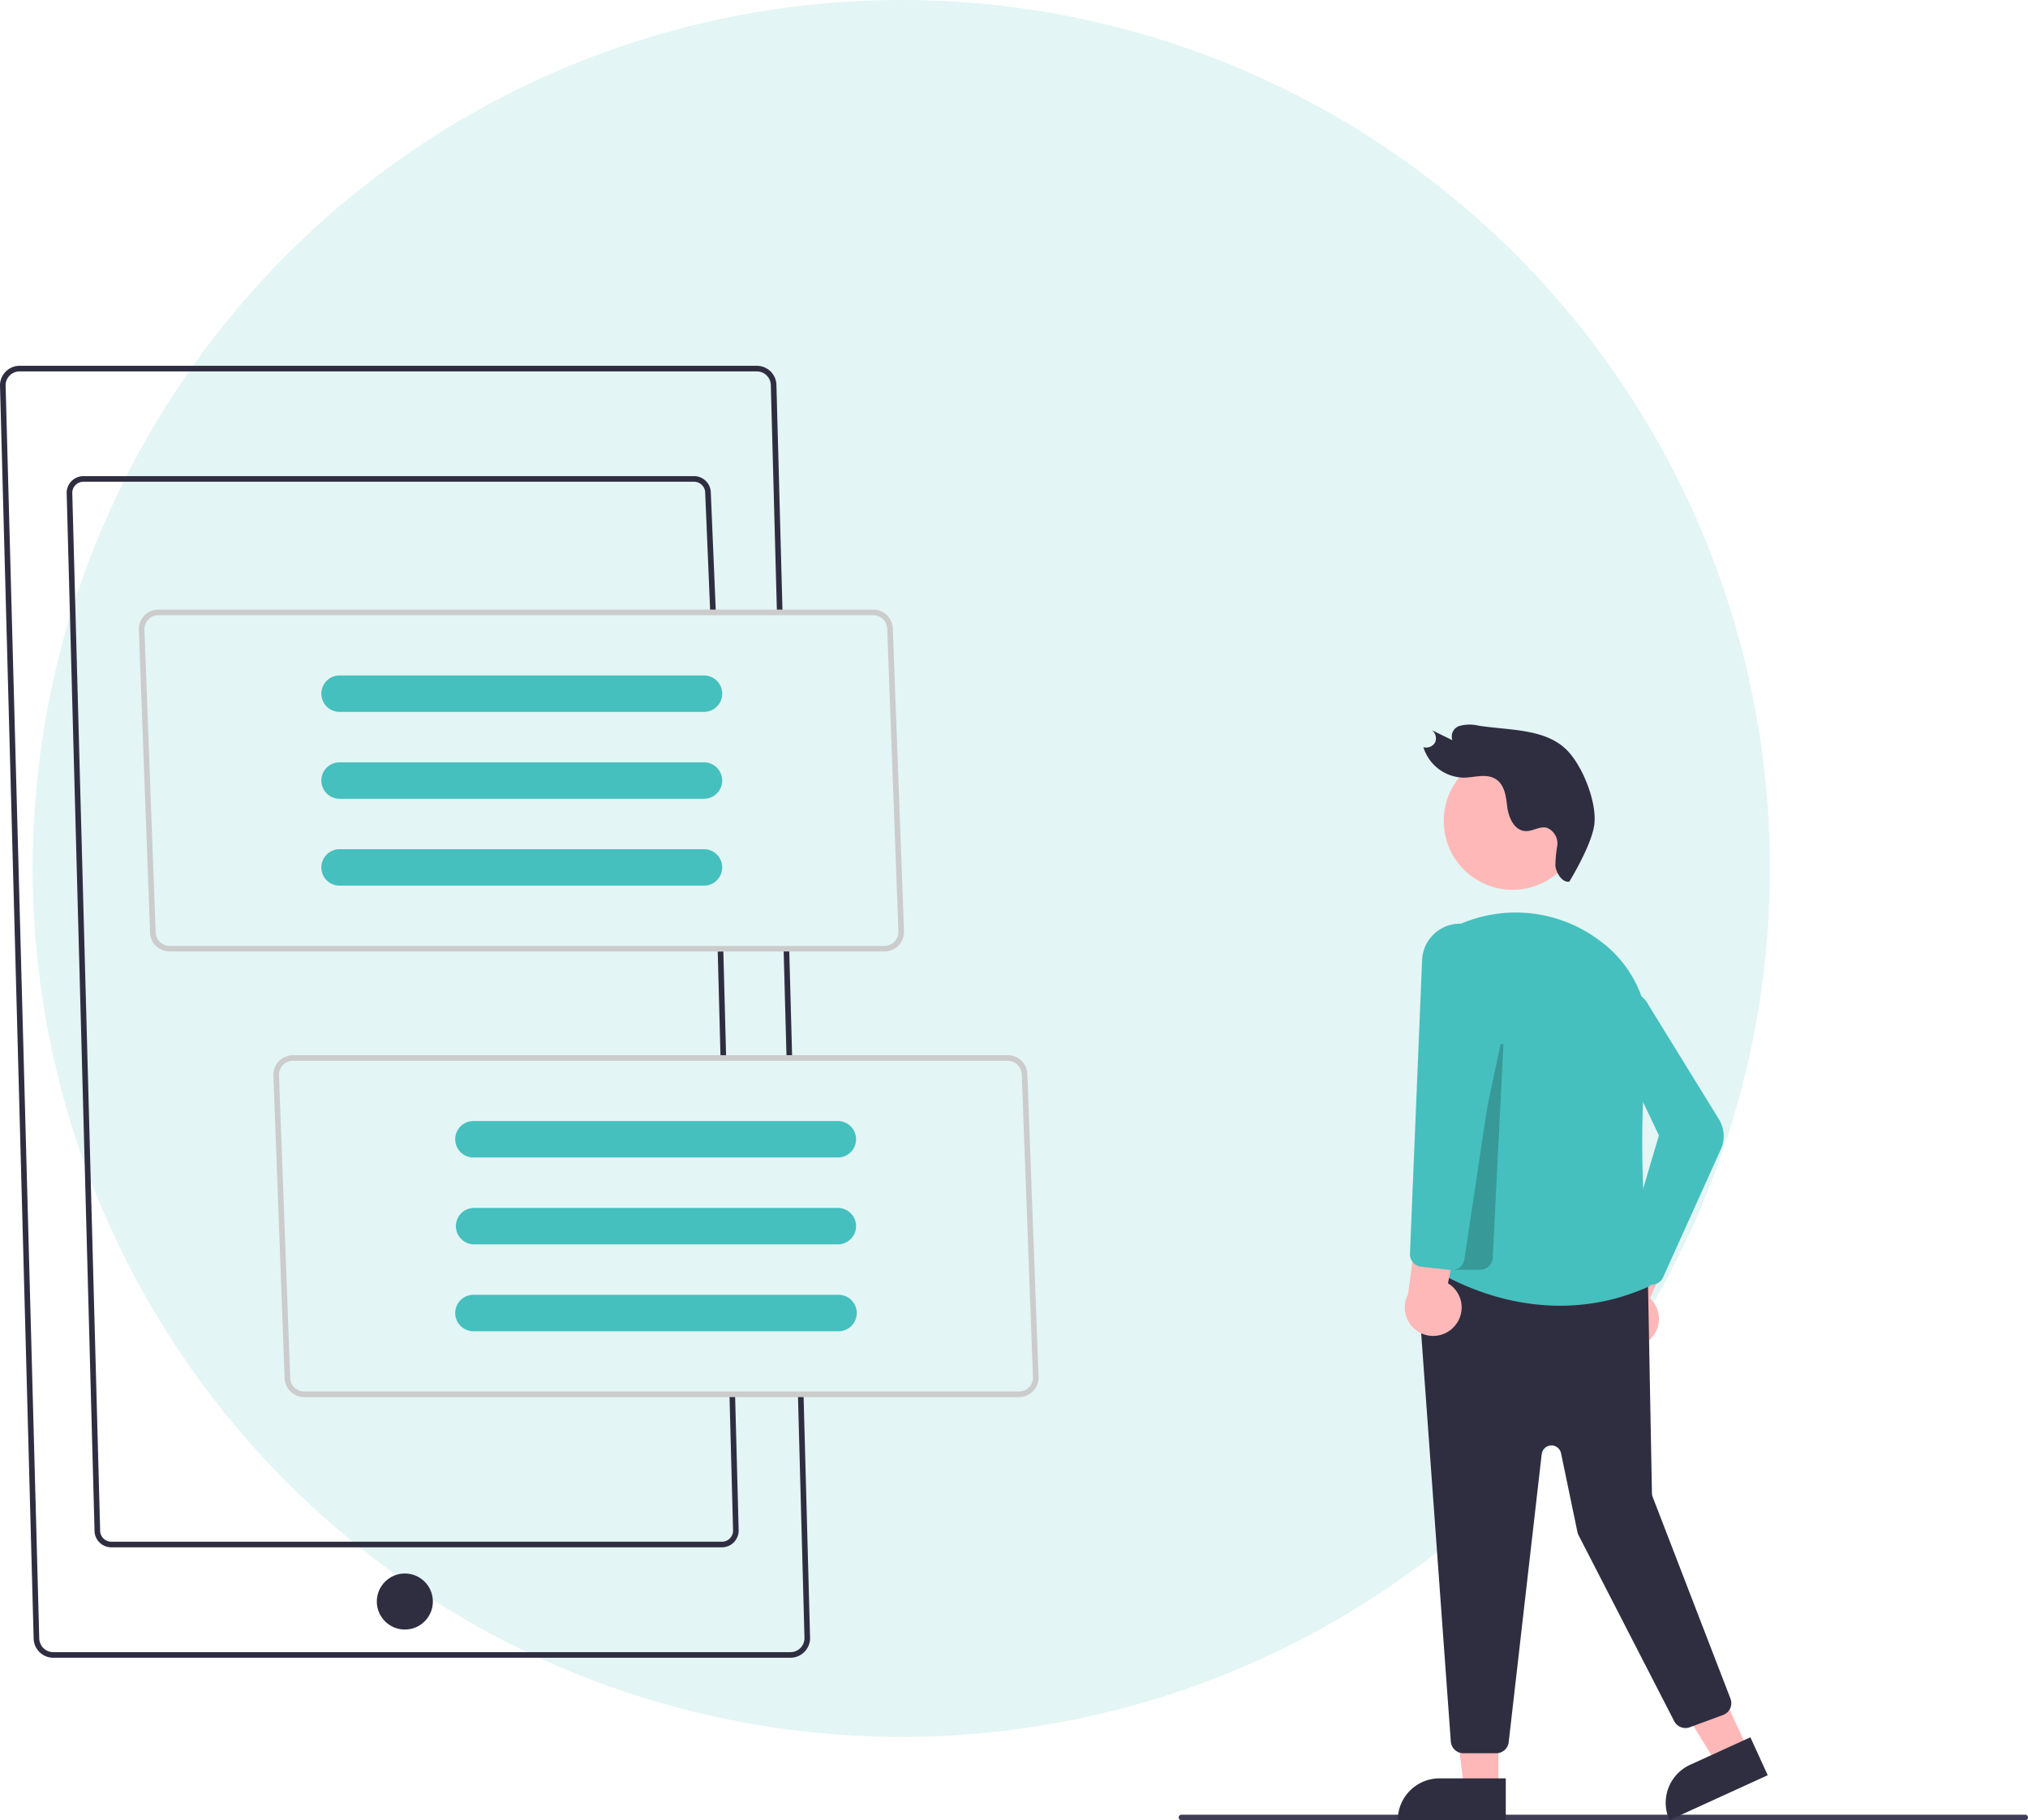 <svg xmlns="http://www.w3.org/2000/svg" width="322.196" height="289.247" viewBox="0 0 322.196 289.247">
  <g id="Group_9" data-name="Group 9" transform="translate(-75 -167.367)">
    <circle id="Ellipse_11" data-name="Ellipse 11" cx="138" cy="138" r="138" transform="translate(80.196 167.367)" fill="#45c0be" opacity="0.15"/>
    <g id="Group_7" data-name="Group 7" transform="translate(75 225.488)">
      <path id="Path_48" data-name="Path 48" d="M793.663,708.391H659.618a.445.445,0,0,1,0-.891H793.663a.445.445,0,1,1,0,.891Z" transform="translate(-471.912 -477.264)" fill="#3f3d56"/>
      <path id="Path_49" data-name="Path 49" d="M525.383,481.319h-5.459l-2.6-21.059h8.058Z" transform="translate(-287.322 -255.292)" fill="#ffb8b8"/>
      <path id="Path_50" data-name="Path 50" d="M506.144,504.045h10.529v6.63H499.515A6.63,6.63,0,0,1,506.144,504.045Z" transform="translate(-277.443 -279.579)" fill="#2f2e41"/>
      <path id="Path_51" data-name="Path 51" d="M604.348,469.8l-4.966,2.268L588.269,454l7.329-3.348Z" transform="translate(-326.672 -249.961)" fill="#ffb8b8"/>
      <path id="Path_52" data-name="Path 52" d="M6.63,0H17.159V6.63H0A6.63,6.63,0,0,1,6.63,0Z" transform="translate(262.482 225.067) rotate(-24.548)" fill="#2f2e41"/>
      <path id="Path_53" data-name="Path 53" d="M817.489,511.926a4.478,4.478,0,0,0,.357-6.857l6.418-14.562-8.153,1.382L811.266,505.5a4.5,4.5,0,0,0,6.223,6.421Z" transform="translate(-555.713 -356.905)" fill="#ffb8b8"/>
      <path id="Path_54" data-name="Path 54" d="M756.6,585.983h-5.216a2.011,2.011,0,0,1-2-1.859L743.87,508.17a2,2,0,0,1,2.193-2.14l32.836,3.2a2,2,0,0,1,1.809,1.957l.632,33.5a1.557,1.557,0,0,0,.1.531l12.374,32.087a2,2,0,0,1-1.177,2.6l-5.285,1.948a2,2,0,0,1-2.475-.964l-15.2-29.556a1.992,1.992,0,0,1-.18-.509l-2.6-12.511a1.559,1.559,0,0,0-3.074.139l-5.238,45.746A2,2,0,0,1,756.6,585.983Z" transform="translate(-518.888 -365.51)" fill="#2f2e41"/>
      <circle id="Ellipse_9" data-name="Ellipse 9" cx="10.938" cy="10.938" r="10.938" transform="translate(229.372 61.395)" fill="#ffb8b8"/>
      <path id="Path_55" data-name="Path 55" d="M748.551,441.814c1.4.966,17.175,11.361,35.155,3.093-.233-2.008-2.477-22.168-.517-37.03a18.8,18.8,0,0,0-7.7-17.923,22.148,22.148,0,0,0-22.276-2.405h0q-.443.2-.892.413Z" transform="translate(-521.487 -298.715)" fill="#45c0be"/>
      <path id="Path_56" data-name="Path 56" d="M818.5,460.452a2,2,0,0,1-1.475-.65l-2.393-2.61a2.014,2.014,0,0,1-.445-1.922l5.48-18.547-8.337-17.509a3.7,3.7,0,0,1,6.6-3.345L829.2,434.158a5.1,5.1,0,0,1,.307,4.779l-9.178,20.336a2,2,0,0,1-1.51,1.154,2.037,2.037,0,0,1-.319.026Z" transform="translate(-556.109 -314.426)" fill="#45c0be"/>
      <path id="Path_57" data-name="Path 57" d="M761.284,468.371h-4.37l7.628-35.9.44.057-1.7,33.934a2,2,0,0,1-2,1.9Z" transform="translate(-526.126 -324.717)" opacity="0.2"/>
      <path id="Path_58" data-name="Path 58" d="M747.787,505.27a4.478,4.478,0,0,0-1.075-6.782l3.255-15.577-7.689,3.044-1.912,14.326a4.5,4.5,0,0,0,7.421,4.989Z" transform="translate(-516.672 -352.691)" fill="#ffb8b8"/>
      <path id="Path_59" data-name="Path 59" d="M748.352,444.622a2.081,2.081,0,0,1-.226-.013l-4.66-.518a2.011,2.011,0,0,1-1.781-2.074l1.928-46.663a6.024,6.024,0,0,1,11.906-1.031l1.242,5.714-.006.04-6.425,42.837A2,2,0,0,1,748.352,444.622Z" transform="translate(-517.678 -300.923)" fill="#45c0be"/>
      <path id="Path_60" data-name="Path 60" d="M769.657,343.5c-1.134.194-2.067-1.384-2.209-2.495a19.542,19.542,0,0,1,.308-3.277,2.687,2.687,0,0,0-1.622-2.771c-1.2-.343-2.315.621-3.545.5-1.714-.161-2.574-2.167-2.781-3.789s-.371-3.543-1.855-4.469-3.31-.251-5.01-.223a6.842,6.842,0,0,1-6.469-4.846,1.63,1.63,0,0,0,1.859-.745,1.65,1.65,0,0,0-.5-1.95l3.257,1.595a1.75,1.75,0,0,1,1.152-2.281,6.151,6.151,0,0,1,3.023-.03c5.1.792,11.005.4,14.388,4.29,2.343,2.693,4.271,7.818,4.008,11.133S769.657,343.5,769.657,343.5Z" transform="translate(-520.336 -261.526)" fill="#2f2e41"/>
      <path id="Path_61" data-name="Path 61" d="M363.41,395.8H246.288a3.121,3.121,0,0,1-3.117-3.117l-5.344-199.05a3.123,3.123,0,0,1,3.117-3.129H358.066a3.121,3.121,0,0,1,3.117,3.117l.968,36.06-.89.024-.969-36.072a2.232,2.232,0,0,0-2.227-2.239H240.944a2.229,2.229,0,0,0-2.227,2.227l5.344,199.05a2.232,2.232,0,0,0,2.227,2.239H363.41a2.229,2.229,0,0,0,2.227-2.227l-1.04-38.732.89-.024,1.04,38.744a3.123,3.123,0,0,1-3.117,3.129Z" transform="translate(-237.827 -190.5)" fill="#2f2e41"/>
      <rect id="Rectangle_5" data-name="Rectangle 5" width="0.891" height="17.1" transform="matrix(1, -0.027, 0.027, 1, 124.493, 92.64)" fill="#2f2e41"/>
      <path id="Path_62" data-name="Path 62" d="M366.561,400.1H269.542a2.662,2.662,0,0,1-2.659-2.659l-4.426-164.884a2.664,2.664,0,0,1,2.658-2.671h97.019a2.662,2.662,0,0,1,2.659,2.659l.8,18.97-.89.037-.8-18.988a1.775,1.775,0,0,0-1.768-1.787H265.116a1.77,1.77,0,0,0-1.768,1.768l4.427,164.884a1.773,1.773,0,0,0,1.768,1.78h97.019a1.77,1.77,0,0,0,1.768-1.768l-.573-21.649.89-.023.573,21.661a2.664,2.664,0,0,1-2.659,2.67Z" transform="translate(-251.865 -212.349)" fill="#2f2e41"/>
      <rect id="Rectangle_6" data-name="Rectangle 6" width="0.891" height="16.928" transform="translate(114.028 93.086) rotate(-1.516)" fill="#2f2e41"/>
      <path id="Path_63" data-name="Path 63" d="M406.655,331.83H293.1a3.121,3.121,0,0,1-3.117-3.092L288.2,280.617a3.121,3.121,0,0,1,3.117-3.117H404.873a3.121,3.121,0,0,1,3.117,3.092l1.781,48.121a3.121,3.121,0,0,1-3.117,3.117ZM289.088,280.594l1.781,48.119a2.229,2.229,0,0,0,2.227,2.227H406.655a2.229,2.229,0,0,0,2.227-2.2L407.1,280.617a2.229,2.229,0,0,0-2.227-2.227H291.314A2.229,2.229,0,0,0,289.088,280.594Z" transform="translate(-266.143 -238.756)" fill="#ccc"/>
      <path id="Path_64" data-name="Path 64" d="M454.655,490.83H341.1a3.121,3.121,0,0,1-3.117-3.092L336.2,439.617a3.121,3.121,0,0,1,3.117-3.117H452.873a3.121,3.121,0,0,1,3.117,3.092l1.781,48.121a3.121,3.121,0,0,1-3.117,3.117ZM337.088,439.594l1.781,48.119a2.229,2.229,0,0,0,2.227,2.227H454.655a2.229,2.229,0,0,0,2.227-2.2L455.1,439.617a2.229,2.229,0,0,0-2.227-2.227H339.314a2.229,2.229,0,0,0-2.227,2.2Z" transform="translate(-292.767 -326.949)" fill="#ccc"/>
      <path id="Path_65" data-name="Path 65" d="M404.092,460a2.895,2.895,0,1,0,0,5.789h57.893a2.895,2.895,0,0,0,0-5.789Z" transform="translate(-328.82 -339.984)" fill="#45c0be"/>
      <path id="Path_66" data-name="Path 66" d="M404.092,491a2.895,2.895,0,0,0,0,5.789h57.893a2.895,2.895,0,0,0,0-5.789Z" transform="translate(-328.82 -357.178)" fill="#45c0be"/>
      <path id="Path_67" data-name="Path 67" d="M404.092,522a2.895,2.895,0,1,0,0,5.789h57.893a2.895,2.895,0,1,0,0-5.789Z" transform="translate(-328.82 -374.373)" fill="#45c0be"/>
      <path id="Path_68" data-name="Path 68" d="M356.092,301a2.895,2.895,0,0,0,0,5.789h57.893a2.895,2.895,0,1,0,0-5.789Z" transform="translate(-302.196 -251.791)" fill="#45c0be"/>
      <path id="Path_69" data-name="Path 69" d="M356.092,332a2.895,2.895,0,0,0,0,5.789h57.893a2.895,2.895,0,1,0,0-5.789Z" transform="translate(-302.196 -268.986)" fill="#45c0be"/>
      <path id="Path_70" data-name="Path 70" d="M356.092,363a2.895,2.895,0,0,0,0,5.789h57.893a2.895,2.895,0,1,0,0-5.789Z" transform="translate(-302.196 -286.181)" fill="#45c0be"/>
      <circle id="Ellipse_10" data-name="Ellipse 10" cx="4.453" cy="4.453" r="4.453" transform="translate(59.867 191.912)" fill="#2f2e41"/>
    </g>
  </g>
</svg>
